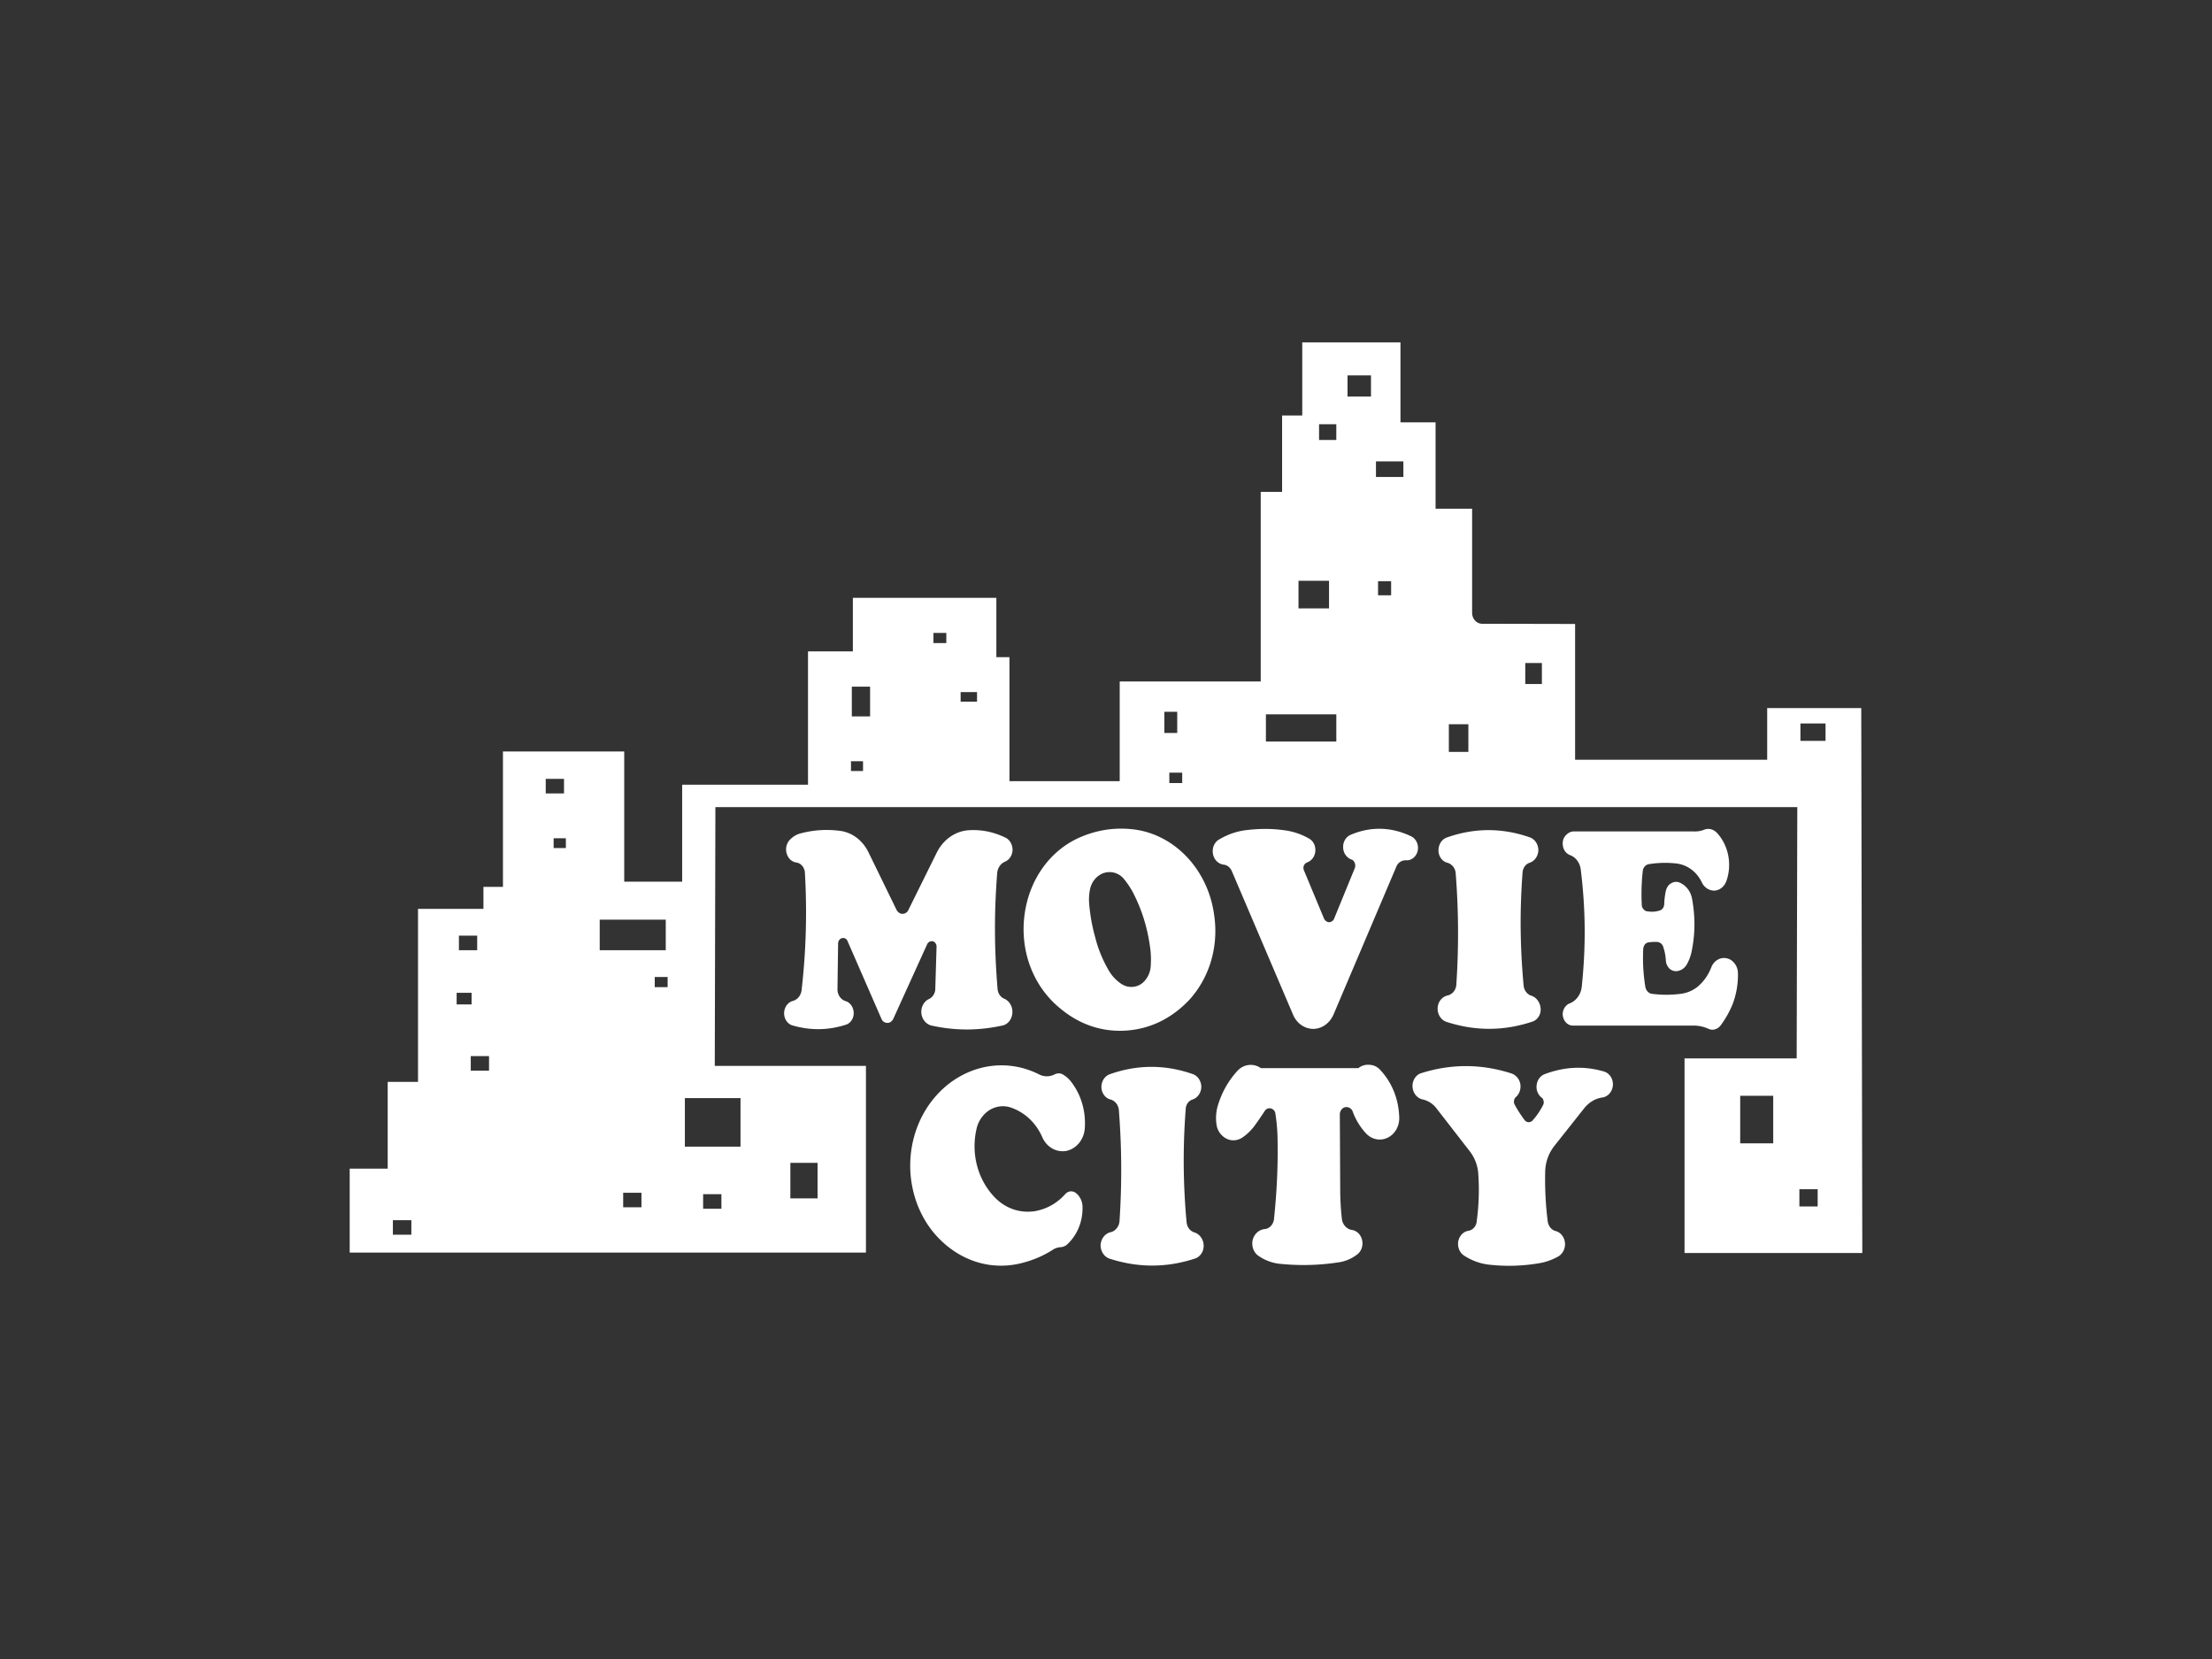 <svg id="SvgjsSvg1001" width="100" height="75" xmlns="http://www.w3.org/2000/svg" version="1.1" xmlns:xlink="http://www.w3.org/1999/xlink" xmlns:svgjs="http://svgjs.com/svgjs"><rect width="100%" height="100%" fill="#333333" stroke="none"/><defs id="SvgjsDefs1002"></defs><g id="SvgjsG1008"><svg xmlns="http://www.w3.org/2000/svg" width="100" height="75" viewBox="0 0 192.756 192.756"><g fill-rule="evenodd" clip-rule="evenodd" fill="#ffffff" class="color000 svgShape"><path fill="none" d="M0 0h192.756v192.756H0V0z"></path><path d="M13.523 143.459h2.147v-1.689h-2.147v1.689zm9.048-19.063h2.123v-1.688h-2.123v1.688zm-1.641-7.695h1.737v-1.352H20.93v1.352zm.265-6.299h2.123v-1.689h-2.123v1.689zm19.085 29.871h2.124v-1.689H40.28v1.689zm9.29.168h2.123v-1.688H49.57v1.688zm10.134-1.205h3.161v-4.127h-3.161v4.127zm-12.257-6.007h6.466v-5.646h-6.466v5.646zm-3.499-18.532h1.496v-1.182h-1.496v1.182zm-6.394-4.295h7.673v-3.547h-7.673v3.547zm-5.356-11.871h1.423v-1.133h-1.423v1.133zm-.917-6.345h2.123v-1.689h-2.123v1.689zm35.468-2.605h1.399v-1.134h-1.399v1.134zm9.579-14.864h1.496v-1.182h-1.496v1.182zm-9.483 8.518h2.124v-3.45h-2.124v3.45zm12.643-1.714h1.906v-1.11h-1.906v1.11zm24.248 9.459h1.496v-1.207h-1.496v1.207zm-.578-5.815h1.496v-2.461h-1.496v2.461zm11.799.989h8.18v-3.16h-8.18v3.16zm3.787-15.466h3.547v-3.209h-3.547v3.209zm9.242-1.52h1.52v-1.641h-1.52v1.641zm-3.547-23.09h2.727v-2.461h-2.727v2.461zm-3.306 5.043h2.004v-1.834h-2.004v1.834zm6.611 4.295h3.186v-1.81h-3.186v1.81zm8.469 31.944h2.268v-3.209h-2.268v3.209zm8.879-7.889h1.932v-2.437h-1.932v2.437zm31.97 6.611h2.918v-2.026h-2.918v2.026zm-.121 54.094h2.123v-2.002h-2.123v2.002zm-6.877-7.334h3.836v-5.525h-3.836v5.525zM119.18 39.78h11.412v9.289h4.078v10.038h4.246V71.17c0 .338.096.652.312.893.219.265.482.386.797.41l10.857.024v15.78H173.2V82.27h10.93l.121 63.312h-20.654v-22.609h13.029l.072-29.194H50.994l-.072 30.063h17.565v21.691H8.504v-9.748h4.416v-10.086h3.522v-20.098h7.601v-2.559h2.268v-15.73h14.09v15.129h6.732V91.173h14.622v-15.49h5.212v-6.225h16.672v6.9h1.52v14.405h12.812V79.181h16.383V57.152h2.484v-8.879h2.342V39.78zM60.934 96.818a11.744 11.744 0 0 1 4.488-.289c1.423.168 2.63 1.062 3.33 2.438l3.281 6.73c.145.291.41.482.7.482a.755.755 0 0 0 .7-.482l3.282-6.635c.772-1.545 2.196-2.533 3.812-2.605 1.472-.072 2.823.217 4.174.869.506.24.82.82.82 1.424-.024.627-.362 1.156-.893 1.375-.506.217-.844.723-.893 1.326-.362 4.633-.338 8.855.048 13.488.048.506.362.941.796 1.109.603.266.989.965.917 1.664-.048.725-.531 1.328-1.183 1.449-2.799.602-5.429.602-8.203 0-.627-.146-1.11-.725-1.183-1.424-.072-.701.29-1.4.893-1.666.435-.217.724-.676.724-1.205l.145-4.85c.024-.291-.169-.58-.435-.652a.597.597 0 0 0-.651.338l-3.957 8.711c-.145.264-.41.457-.676.434a.729.729 0 0 1-.676-.459l-3.957-9.072a.527.527 0 0 0-.627-.312c-.241.047-.435.289-.458.578l-.073 5.309c-.024.652.362 1.254.941 1.424.555.168.941.748.941 1.375.024.627-.362 1.207-.917 1.375-2.051.652-4.053.676-6.128.098-.603-.146-1.037-.748-1.037-1.424 0-.701.434-1.303 1.037-1.447.507-.146.917-.629.989-1.207a79.17 79.17 0 0 0 .386-13.729c-.048-.58-.458-1.062-.965-1.135-.531-.072-.965-.459-1.134-1.014a1.642 1.642 0 0 1 .313-1.592c.388-.41.822-.676 1.329-.797zm34.19 12.088c.338 1.352.82 2.51 1.496 3.717.387.699.869 1.23 1.496 1.664.459.314.965.436 1.496.361.531-.072.99-.336 1.352-.795.338-.436.555-.941.604-1.521a10.68 10.68 0 0 0-.025-1.953c-.312-2.51-.988-4.729-2.146-6.9-.314-.531-.627-.99-1.014-1.447-.121-.121-.242-.242-.361-.314a2.142 2.142 0 0 0-2.076-.217c-.7.312-1.207.941-1.399 1.713a5.88 5.88 0 0 0-.121 1.834c.118 1.35.335 2.556.698 3.858zm-1.689-11.652c2.002-.846 3.981-1.135 6.104-.894 4.754.556 8.637 4.608 9.385 9.819.58 3.668-.457 7.311-2.822 9.941-2.027 2.172-4.535 3.426-7.359 3.619-2.823.193-5.453-.699-7.696-2.582-3.088-2.51-4.657-6.562-4.15-10.736.505-4.173 2.966-7.648 6.538-9.167zm24.682 20.652l-7.143-16.744c-.191-.387-.506-.652-.916-.699-.627-.072-1.135-.58-1.254-1.256-.121-.676.168-1.375.748-1.689 1.037-.602 2.098-.965 3.281-1.085 1.496-.169 2.871-.169 4.367.048a7.652 7.652 0 0 1 2.75.941c.506.266.797.844.748 1.473-.049.602-.41 1.109-.941 1.303a.713.713 0 0 0-.385.361.72.72 0 0 0 0 .555l2.34 5.623c.121.24.338.41.604.41a.65.65 0 0 0 .578-.436l2.389-5.838a.87.87 0 0 0 0-.604c-.096-.217-.217-.363-.41-.41-.555-.217-.941-.773-.941-1.424-.023-.627.338-1.23.893-1.447 2.316-.99 4.754-.918 7.021.191.58.291.893.99.748 1.666s-.723 1.158-1.352 1.109a1.167 1.167 0 0 0-1.133.748l-7.287 17.154c-.434 1.014-1.326 1.666-2.34 1.689-1.013.002-1.931-.625-2.365-1.639zm17.879-20.605c3.209-1.133 6.441-1.133 9.65 0 .58.217.967.82.967 1.496-.025.676-.436 1.256-1.014 1.447-.459.146-.773.58-.82 1.111-.338 4.486-.291 8.637.119 13.125.049.578.41 1.062.895 1.207.674.217 1.133.939 1.084 1.736-.047.604-.434 1.109-.965 1.279-3.328 1.109-6.658 1.109-9.988.023-.627-.217-1.037-.869-1.014-1.592.025-.725.508-1.328 1.158-1.473.555-.119.99-.65 1.014-1.277a88.385 88.385 0 0 0-.072-12.885c-.023-.604-.434-1.109-.965-1.256-.627-.145-1.062-.795-1.037-1.494.023-.674.41-1.254.988-1.447zm14.742-.699h13.945c.41.023.797-.049 1.184-.193.506-.217 1.086-.072 1.496.361 1.35 1.449 1.785 3.693 1.086 5.623-.242.627-.748 1.037-1.352 1.086-.604.023-1.184-.338-1.473-.918-.604-1.303-1.762-2.123-3.064-2.244a11.559 11.559 0 0 0-3.16.098c-.338.072-.604.387-.652.748a24.049 24.049 0 0 0-.119 3.957.75.75 0 0 0 .217.531.62.62 0 0 0 .459.24c.482.072.916.049 1.398-.096.289-.072.506-.363.531-.701a8.83 8.83 0 0 1 .193-1.592c.096-.387.312-.725.65-.893a1.056 1.056 0 0 1 1.037-.023c.701.338 1.184.988 1.352 1.809.363 2.004.387 3.908 0 5.912a5.298 5.298 0 0 1-.531 1.615c-.24.484-.627.797-1.109.895a1.112 1.112 0 0 1-.941-.242 1.449 1.449 0 0 1-.457-.916 5.814 5.814 0 0 0-.291-1.594.814.814 0 0 0-.771-.627c-.312 0-.604 0-.916.049a.712.712 0 0 0-.459.24 1.22 1.22 0 0 0-.193.482c-.072 1.545 0 2.92.242 4.439.072.436.385.773.771.822 1.158.145 2.195.145 3.354 0a3.92 3.92 0 0 0 1.979-.846c.699-.604 1.207-1.326 1.568-2.244.289-.748 1.037-1.207 1.785-1.037.725.145 1.279.869 1.303 1.689a9.527 9.527 0 0 1-.627 3.668c-.387.916-.82 1.688-1.398 2.461-.338.434-.893.602-1.375.385a4.17 4.17 0 0 0-1.787-.385h-13.994c-.578 0-1.061-.484-1.158-1.111-.096-.627.242-1.254.797-1.471.748-.289 1.303-1.037 1.398-1.932.484-4.656.459-8.975-.119-13.631-.098-.773-.58-1.424-1.256-1.666a1.322 1.322 0 0 1-.676-.627c-.145-.289-.191-.627-.145-.965.049-.338.219-.604.459-.82.241-.215.505-.336.819-.336zm-58.293 29.242c1.085 1.496 1.592 3.307 1.472 5.213-.072 1.303-.941 2.389-2.099 2.654-1.158.24-2.341-.41-2.847-1.594-.748-1.688-2.051-2.895-3.691-3.449-.844-.266-1.713-.145-2.485.338a3.497 3.497 0 0 0-1.473 2.219c-.651 2.92.193 5.936 2.196 7.963 1.278 1.279 2.968 1.809 4.681 1.52 1.351-.266 2.509-.916 3.475-2.002a1 1 0 0 1 .603-.289c.241 0 .458.072.627.217.482.387.748.988.748 1.641.024 1.664-.604 3.186-1.737 4.27a1.275 1.275 0 0 1-.796.363 1.81 1.81 0 0 0-.869.266 11.933 11.933 0 0 1-3.354 1.496c-3.04.867-6.153.266-8.734-1.715-2.582-1.979-4.175-4.994-4.488-8.443-.338-4.174 1.327-8.131 4.416-10.568 3.113-2.412 7.07-2.848 10.52-1.109a1.948 1.948 0 0 0 1.786 0c.337-.17.724-.17 1.038.047.384.239.722.552 1.011.962zm4.391-1.037c3.208-1.133 6.443-1.133 9.652 0 .578.217.965.82.965 1.496-.025.676-.436 1.256-1.014 1.447-.459.145-.771.58-.797 1.086a77.206 77.206 0 0 0 .098 13.15c.047.578.41 1.062.916 1.207.676.217 1.135.939 1.062 1.713-.049.604-.436 1.109-.941 1.303-3.354 1.109-6.66 1.109-10.013.023-.604-.217-1.038-.867-1.014-1.592.048-.725.531-1.328 1.158-1.473.554-.119.99-.65 1.039-1.277a88.726 88.726 0 0 0-.074-12.91c-.047-.578-.434-1.086-.964-1.23-.627-.145-1.086-.795-1.062-1.52.025-.65.41-1.23.989-1.423zm17.541-.7h11.316c.41-.314.846-.434 1.328-.387.482.025.916.242 1.254.629 1.352 1.471 2.1 3.354 2.172 5.453.047 1.012-.482 1.977-1.352 2.387-.844.41-1.834.219-2.51-.506a7.518 7.518 0 0 1-1.543-2.533.775.775 0 0 0-.869-.508c-.363.072-.627.436-.627.846l.047 9.193c.025 1.012.072 1.93.193 2.943.072.65.555 1.182 1.135 1.277.578.072 1.061.531 1.207 1.158.145.629-.049 1.279-.531 1.666a4.57 4.57 0 0 1-2.027.916 26.634 26.634 0 0 1-6.805.217 5.302 5.302 0 0 1-2.629-.916c-.58-.361-.869-1.109-.725-1.834.17-.725.725-1.23 1.4-1.303.555-.049 1.012-.531 1.086-1.158.336-3.258.482-6.225.41-9.531a20.388 20.388 0 0 0-.242-2.678.697.697 0 0 0-.531-.65.643.643 0 0 0-.723.312c-.41.627-.797 1.184-1.23 1.785-.41.508-.82.918-1.352 1.279-.58.387-1.279.434-1.883.121a2.183 2.183 0 0 1-1.133-1.664 5.19 5.19 0 0 1 .145-2.125c.482-1.592 1.23-2.918 2.291-4.076.726-.795 1.884-.916 2.728-.313zm24.225 9.604l-3.764-4.85a2.809 2.809 0 0 0-1.736-1.135c-.629-.168-1.086-.771-1.111-1.496-.023-.699.387-1.352 1.014-1.543 3.523-1.111 7.021-1.086 10.52.047.508.193.893.652.99 1.207.096.578-.098 1.158-.508 1.52a.65.65 0 0 0-.217.387c-.023.168-.023.312.049.457.361.676.725 1.232 1.158 1.811.121.17.289.266.482.266s.361-.072.482-.217a8.358 8.358 0 0 0 1.207-1.785.612.612 0 0 0 .047-.459c-.023-.17-.096-.314-.217-.387a1.579 1.579 0 0 1-.578-1.496c.072-.578.434-1.037.916-1.23 2.293-.867 4.584-.988 6.9-.312.652.193 1.086.867 1.037 1.592-.047.725-.555 1.326-1.205 1.424-.846.121-1.568.555-2.148 1.279l-3.402 4.295a4.987 4.987 0 0 0-1.109 2.967 39.214 39.214 0 0 0 .289 5.84c.074.555.436 1.012.895 1.133.602.145 1.037.699 1.109 1.352.072.65-.242 1.279-.748 1.592a6.831 6.831 0 0 1-2.221.797 20.737 20.737 0 0 1-5.861.17c-1.039-.121-1.955-.459-2.873-1.039-.529-.338-.795-.988-.699-1.641.121-.65.58-1.158 1.182-1.254.508-.072.918-.531.967-1.086.24-1.834.312-3.547.191-5.404a4.79 4.79 0 0 0-1.038-2.802z" fill="#ffffff" class="color000 svgShape"></path></g></svg></g></svg>
